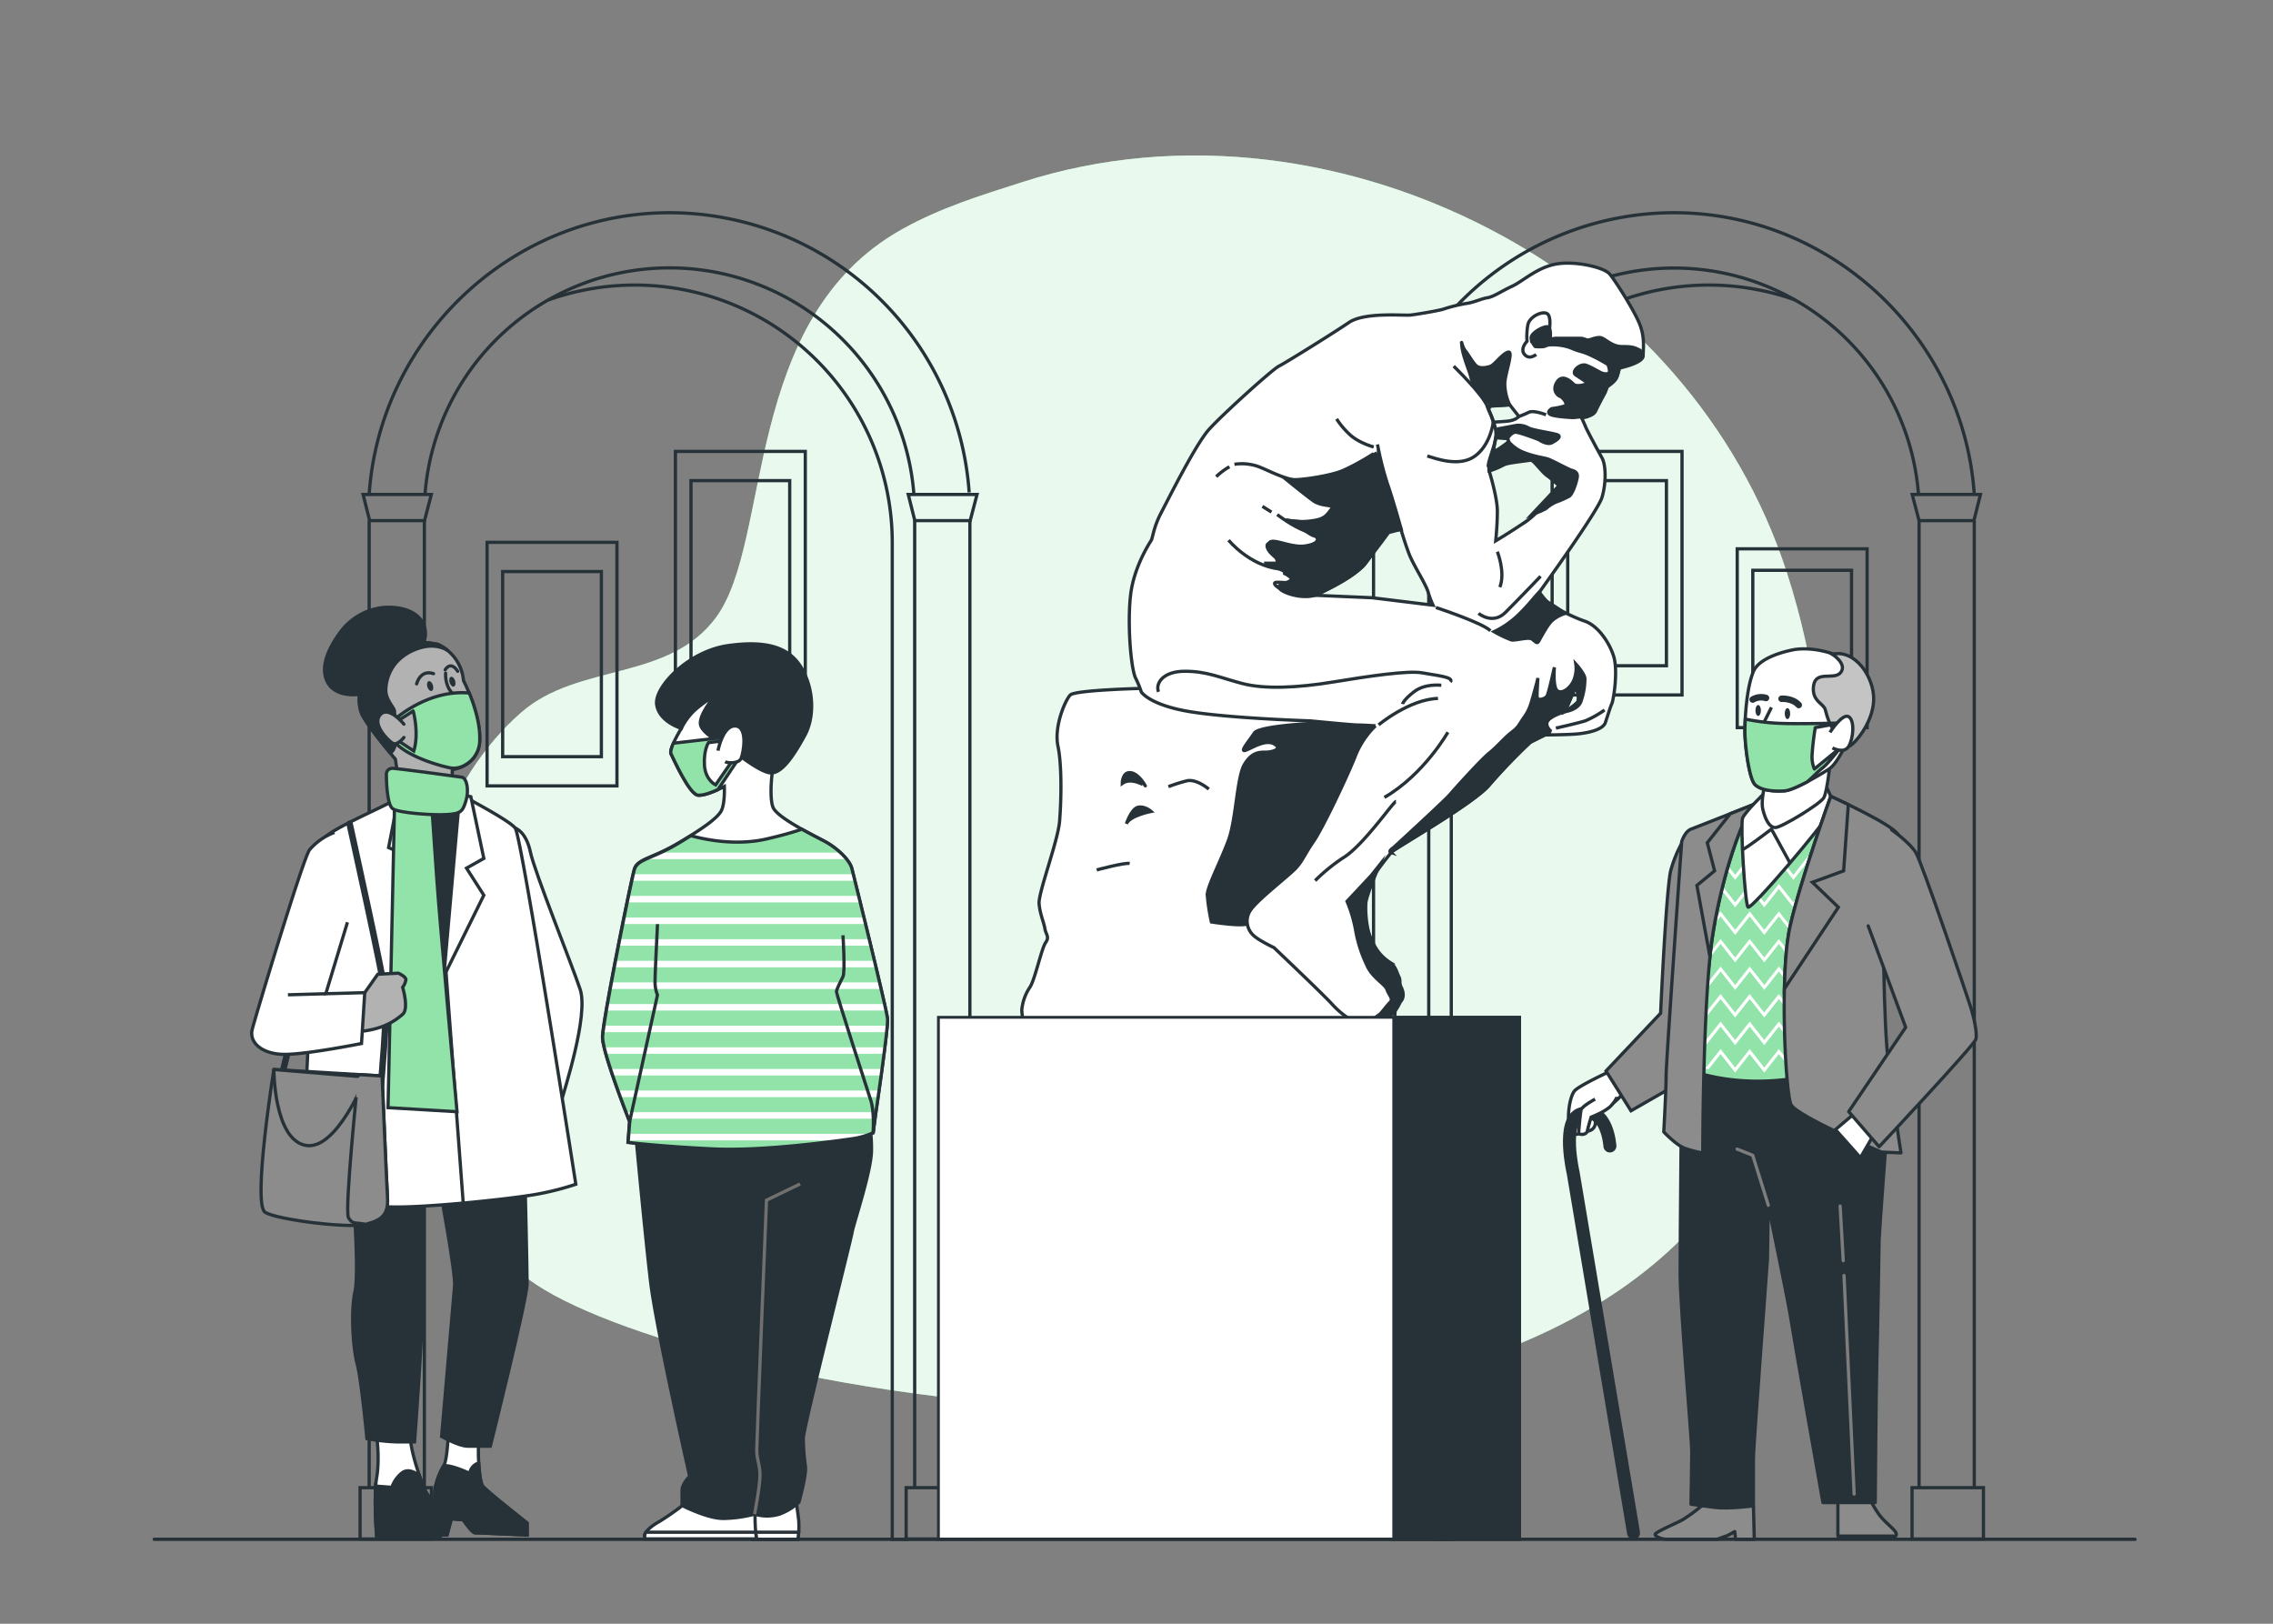 <svg xmlns="http://www.w3.org/2000/svg" viewBox="0 0 700 500"><rect x="0" y="0" width="700" height="500" fill="#808080" stroke="none"/><g id="background-simple"><path d="M540.73,349.84c25.5-51,27.22-118.91,9.61-173.37-15.16-46.89-48.89-82.65-87.85-103.95-45.2-24.71-99.08-32.06-147.58-16.47-12.77,4.1-25.19,7.86-37.22,14.6-49.32,27.62-39.8,95.69-57.1,119.37-14.56,19.92-42.4,14-60,29.31-47.36,41.2-47.48,145.32,7.16,177.87C225.78,431.73,477.56,476.12,540.73,349.84Z" style="fill:#92E3A9"></path><path d="M540.73,349.84c25.5-51,27.22-118.91,9.61-173.37-15.16-46.89-48.89-82.65-87.85-103.95-45.2-24.71-99.08-32.06-147.58-16.47-12.77,4.1-25.19,7.86-37.22,14.6-49.32,27.62-39.8,95.69-57.1,119.37-14.56,19.92-42.4,14-60,29.31-47.36,41.2-47.48,145.32,7.16,177.87C225.78,431.73,477.56,476.12,540.73,349.84Z" style="fill:#fff;opacity:0.8"></path></g><g id="Pictures"><rect x="208" y="139" width="40" height="75" style="fill:none;stroke:#263238;stroke-miterlimit:10"></rect><rect x="212.8" y="148" width="30.4" height="57" style="fill:none;stroke:#263238;stroke-miterlimit:10"></rect><rect x="478" y="139" width="40" height="75" style="fill:none;stroke:#263238;stroke-miterlimit:10"></rect><rect x="482.8" y="148" width="30.4" height="57" style="fill:none;stroke:#263238;stroke-miterlimit:10"></rect><rect x="535" y="169" width="40" height="55.06" style="fill:none;stroke:#263238;stroke-miterlimit:10"></rect><rect x="539.8" y="175.61" width="30.4" height="41.85" style="fill:none;stroke:#263238;stroke-miterlimit:10"></rect><rect x="150" y="167" width="40" height="75" style="fill:none;stroke:#263238;stroke-miterlimit:10"></rect><rect x="154.8" y="176" width="30.4" height="57" style="fill:none;stroke:#263238;stroke-miterlimit:10"></rect></g><g id="Gates"><path d="M168.8,92.39a79.27,79.27,0,0,1,26.71-4.61h0a79.28,79.28,0,0,1,79.27,79.28V474h5" style="fill:none;stroke:#263238;stroke-miterlimit:10"></path><path d="M113.69,458.08V160.32m185,0V458m-185-305.81c3.29-48,43.64-86.69,92.5-86.69a92.62,92.62,0,0,1,92.28,86.13m-17,.93a75.5,75.5,0,0,0-150.56-.65M281.69,458.12V160.32m-151,0V458.08" style="fill:none;stroke:#263238;stroke-miterlimit:10"></path><polygon points="130.73 160.32 113.83 160.32 111.82 152.26 132.83 152.26 130.73 160.32" style="fill:none;stroke:#263238;stroke-miterlimit:10"></polygon><polygon points="298.78 160.32 281.73 160.32 279.71 152.26 300.89 152.26 298.78 160.32" style="fill:none;stroke:#263238;stroke-miterlimit:10"></polygon><rect x="110.89" y="458.1" width="21.99" height="15.8" style="fill:none;stroke:#263238;stroke-miterlimit:10"></rect><rect x="279.06" y="458.1" width="21.99" height="15.8" style="fill:none;stroke:#263238;stroke-miterlimit:10"></rect><path d="M552.93,92.39a79.31,79.31,0,0,0-26.71-4.61h0a79.29,79.29,0,0,0-79.28,79.28V474h-5" style="fill:none;stroke:#263238;stroke-miterlimit:10"></path><path d="M608,458.08V160.32m-185,0V458M608,152.19c-3.28-48-43.63-86.69-92.49-86.69a92.61,92.61,0,0,0-92.28,86.13m17,.93a75.51,75.51,0,0,1,150.57-.65M440,458.12V160.32m151,0V458.08" style="fill:none;stroke:#263238;stroke-miterlimit:10"></path><polygon points="591 160.32 607.89 160.32 609.91 152.26 588.89 152.26 591 160.32" style="fill:none;stroke:#263238;stroke-miterlimit:10"></polygon><polygon points="422.94 160.32 440 160.32 442.01 152.26 420.83 152.26 422.94 160.32" style="fill:none;stroke:#263238;stroke-miterlimit:10"></polygon><rect x="588.84" y="458.1" width="21.99" height="15.8" transform="translate(1199.67 932) rotate(180)" style="fill:none;stroke:#263238;stroke-miterlimit:10"></rect><rect x="420.68" y="458.1" width="21.99" height="15.8" transform="translate(863.34 932) rotate(180)" style="fill:none;stroke:#263238;stroke-miterlimit:10"></rect></g><g id="character-3"><path d="M524.87,463a50.33,50.33,0,0,1-6.73,5c-2.64,1.44-8.65,3.85-8.41,4.57s2.16,1.44,3.85,1.44h15.14l3.36-1.2,2.16-1.2.25,2.4h5.76L540,463.67Z" style="fill:#8c8c8c;stroke:#263238;stroke-linecap:round;stroke-linejoin:round"></path><path d="M566,461.5V473h17.78s.48-.24,0-1.2-3.36-3.13-5-5.29a37,37,0,0,1-3.36-5.77Z" style="fill:#8c8c8c;stroke:#263238;stroke-linecap:round;stroke-linejoin:round"></path><path d="M517.9,331.25s-.48,50.23-.48,60.8S521,443,521,446.84s-.24,16.35-.24,16.35,3.36.48,7.45,1,11.77-.48,11.77-.48V449c0-3.13,4.33-61.29,4.33-61.29l.24-16.58s6.25,30,7,35.09,9.85,56.47,9.85,56.47h16.1s.24-34.36.48-42.77.72-36.77.72-38.21,2.41-33.89,2.41-33.89l-3.85-19.47-58.4-1.44Z" style="fill:#263238;stroke:#263238;stroke-linecap:round;stroke-linejoin:round"></path><polyline points="544.58 371.14 539.77 355.76 534.97 353.84" style="fill:none;stroke:#7d7d7d;stroke-linecap:round;stroke-linejoin:round"></polyline><line x1="566.69" y1="371.38" x2="567.65" y2="388.2" style="fill:none;stroke:#7d7d7d;stroke-linecap:round;stroke-linejoin:round"></line><line x1="567.89" y1="392.77" x2="571.01" y2="460.06" style="fill:none;stroke:#7d7d7d;stroke-linecap:round;stroke-linejoin:round"></line><path d="M496,329.81s-9.37,4.32-11,6-2.64,8.66-1.44,11.78,3.36,1,5.28.72a2.57,2.57,0,0,0,2.41-3.12c-.24-1.44.48-2.89,1.44-3.13s5.77-2.88,7.21-5.76S496,329.81,496,329.81Z" style="fill:#fff;stroke:#263238;stroke-miterlimit:10"></path><path d="M495.79,352.88S495,340.52,486.9,343c-6.25,1.93-2.4,18.27-2.4,18.27l18.57,110.76" style="fill:none;stroke:#263238;stroke-linecap:round;stroke-miterlimit:10;stroke-width:4px"></path><path d="M491.23,338.46s-4.09,2.16-4.33,3.36-.72,6.25-.72,7,2.4.72,2.64-.48S490,344,490,344s4.56-1.69,6.24-3.61,1.69-2.64,1.69-2.64" style="fill:#fff;stroke:#263238;stroke-miterlimit:10"></path><path d="M519.83,256.51A39.49,39.49,0,0,0,514.54,268c-1.44,6-3.13,44-3.13,44l-16.82,17.79,7.69,12.25,13-7.45s2.16-17.54,4.08-32,5-44,5.29-44.94S522,254.59,519.83,256.51Z" style="fill:#8c8c8c;stroke:#263238;stroke-miterlimit:10"></path><path d="M519.34,329.09s14.66,6.72,36.53,2.4c0,0,.24-2.4,5.53-29.8s8.89-49,8.89-49a21.8,21.8,0,0,0-9.37-5.76c-5.77-1.69-22.59,2.64-27.64,4.8S519.34,319,519.34,329.09Z" style="fill:#92E3A9;stroke:#263238;stroke-linecap:round;stroke-linejoin:round"></path><path d="M556.79,314.58l-4.49,5.7-4.48-5.7-4.49,5.7-4.48-5.7-4.49,5.7-4.48-5.7-4.49,5.7-3.77-4.8q-.09.69-.15,1.35l3.92,5,4.49-5.69,4.48,5.69,4.49-5.69,4.48,5.69,4.49-5.69,4.48,5.69,4.49-5.69.74.94c.07-.4.15-.82.23-1.24Z" style="fill:#fff"></path><path d="M525.39,296.36l4.49-5.69,4.48,5.69,4.49-5.69,4.48,5.69,4.49-5.69,4.48,5.69,4.49-5.69,4.48,5.69.27-.34.39-2-.66.83-4.48-5.69-4.49,5.69-4.48-5.69-4.49,5.69-4.48-5.69-4.49,5.69-4.48-5.69-4.49,5.69-.87-1.11c-.06.43-.13.86-.19,1.29Z" style="fill:#fff"></path><path d="M529.62,265.56l.26-.33,4.48,5.69,4.49-5.69,4.48,5.69,4.49-5.69,4.48,5.69,4.49-5.69,4.48,5.69,4.48-5.69,1.16,1.47c.08-.43.15-.85.22-1.26l-1.38-1.74-4.48,5.69-4.48-5.69-4.49,5.69-4.48-5.69-4.49,5.69-4.48-5.69-4.49,5.69L530,263.87C529.88,264.42,529.75,265,529.62,265.56Z" style="fill:#fff"></path><path d="M555.94,325.67c.1-.58.22-1.23.36-2l-4,5.08-4.48-5.7-4.49,5.7-4.48-5.7-4.49,5.7-4.48-5.7-4.49,5.7-4.48-5.7-.07.08c-.05.61-.09,1.18-.12,1.7l.19-.24,3.23,4.1c.61.18,1.3.37,2.06.57l3.68-4.67,4.48,5.69,4.49-5.69,4.48,5.69,4.49-5.69,4.45,5.64h.08Z" style="fill:#fff"></path><path d="M561.27,277.87l-4.48-5.69-4.49,5.69-4.48-5.69-4.49,5.69-4.48-5.69-4.49,5.69-4.48-5.69L527.66,275c-.12.66-.25,1.33-.37,2l2.59-3.28,4.48,5.69,4.49-5.69,4.48,5.69,4.49-5.69,4.48,5.69,4.49-5.69,4.48,5.69,4.37-5.55.27-1.48-.16-.19Z" style="fill:#fff"></path><path d="M529.88,299.15l4.48,5.69,4.49-5.69,4.48,5.69,4.49-5.69,4.48,5.69,4.49-5.69,3.34,4.25.24-1.24-3.58-4.54-4.49,5.69-4.48-5.69-4.49,5.69-4.48-5.69-4.49,5.69-4.48-5.69-4.49,5.69-1.91-2.43-.18,1.31,2.09,2.65Z" style="fill:#fff"></path><path d="M529.88,307.63l4.48,5.7,4.49-5.7,4.48,5.7,4.49-5.7,4.48,5.7,4.49-5.7,2,2.59c.08-.4.16-.82.24-1.24l-2.27-2.88-4.49,5.69-4.48-5.69-4.49,5.69-4.48-5.69-4.49,5.69-4.48-5.69-4.49,5.69-2.88-3.66c-.06.45-.12.89-.17,1.32l3,3.88Z" style="fill:#fff"></path><path d="M556.79,280.66l-4.49,5.69-4.48-5.69-4.49,5.69-4.48-5.69-4.49,5.69-4.48-5.69-4.13,5.24c-.11.64-.21,1.28-.31,1.93l4.44-5.64,4.48,5.69,4.49-5.69,4.48,5.69,4.49-5.69,4.48,5.69,4.49-5.69,4.48,5.69,2.36-3c.12-.68.25-1.34.37-2l-2.73,3.46Z" style="fill:#fff"></path><path d="M543.38,246.41s-20.67,8.18-22.59,8.9-2.89,3.84-2.89,3.84-4.8,67.77-4.8,72.1-.72,17.3-.72,17.3,3.84,4.09,6.48,5.05a36.08,36.08,0,0,0,5.53,1.44s0-48.3,3.13-67.53,8.65-33.16,10.33-35.81S543.38,246.41,543.38,246.41Z" style="fill:#8c8c8c;stroke:#263238;stroke-linecap:round;stroke-linejoin:round"></path><path d="M543.38,246.41l-10.53,4.16-7.07,8.94,2.25,8.65-5.45,4.49,4,21.88c.27-2.61.56-5,.9-7,3.12-19.23,8.65-33.16,10.33-35.81S543.38,246.41,543.38,246.41Z" style="fill:#8c8c8c;stroke:#263238;stroke-linecap:round;stroke-miterlimit:10"></path><path d="M543.38,244.25s-6,5.77-6.73,7.69.72,26.44,1.68,27.4,23.55-25.72,24.75-28.6,1.45-3.84.72-5.53-1.2-2.64-1.2-2.64Z" style="fill:#fff;stroke:#263238;stroke-linecap:round;stroke-linejoin:round"></path><path d="M536.65,261.56c.72,0,8.89-6.25,8.89-6.25l5.53,10.09" style="fill:#fff;stroke:#263238;stroke-linecap:round;stroke-linejoin:round"></path><path d="M563.8,245.21s-9.13,25.24-12.49,39.9-1.44,51.43.24,55,27.88,14.66,27.88,14.66l6,.24s-3.6-23.07-4.32-32.2-1-24-1-28.36,5.76-34.13,4.56-37.25S563.8,245.21,563.8,245.21Z" style="fill:#8c8c8c;stroke:#263238;stroke-linecap:round;stroke-linejoin:round"></path><path d="M569.21,247.76c-3.09-1.5-5.41-2.55-5.41-2.55s-9.13,25.24-12.49,39.9c-1.09,4.76-1.63,11.85-1.79,19.38l16.63-25.12-8-7.69,9.62-3.52Z" style="fill:#8c8c8c;stroke:#263238;stroke-linecap:round;stroke-miterlimit:10"></path><path d="M563.8,233.2s-1,10.57-2.16,12.49-13,9.14-14.9,9.14-3.12-2.65-3.84-5.53c-.53-2.11.1-5.37.47-7,.14-.59.25-1,.25-1Z" style="fill:#fff;stroke:#263238;stroke-linecap:round;stroke-linejoin:round"></path><path d="M552.75,200s-10.57,1.68-12.74,6.73-2.64,14.66-2.64,18.51,1.2,14.42,3.12,16.34,6.24,2.14,9.14,1.92c3.12-.24,11.53-5.29,13.69-6.73s4.33-6,4.33-6a31.85,31.85,0,0,1,4.57-5.52c2.4-2.17,3.6-11.54,1.68-16.83S560.92,198.83,552.75,200Z" style="fill:#fff;stroke:#263238;stroke-miterlimit:10"></path><path d="M564.29,201.47s4.56,2.89,2.64,5.53-7.69-.72-8.41,4.09,3.12,5.52,3.6,7.45,1.68,6,3.37,6.73,2.4,4.8,3.84,4.56,7.45-7,7.69-14.18S571.25,199.79,564.29,201.47Z" style="fill:#c4c4c4;stroke:#263238;stroke-miterlimit:10"></path><path d="M566.93,222.62s-14.9.48-20.91,0a66,66,0,0,1-8.54-1.19c-.08,1.53-.11,2.87-.11,3.84,0,3.84,1.2,14.42,3.12,16.34s6.24,2.14,9.14,1.92c1.5-.12,4.25-1.35,6.92-2.77,2-1.69,3.46-3.33,4.61-4.2,1.92-1.44,5.53-6.25,5.53-6.25l-7.93,6.49a9.84,9.84,0,0,1-.72-4.08,82.28,82.28,0,0,1,1-8.66Z" style="fill:#92E3A9;stroke:#263238;stroke-linecap:round;stroke-linejoin:round"></path><path d="M548.66,215.17s3.37-.24,5.29,1.93" style="fill:none;stroke:#263238;stroke-linecap:round;stroke-miterlimit:10;stroke-width:2px"></path><path d="M543.86,214.93a5.14,5.14,0,0,0-4.09.48" style="fill:none;stroke:#263238;stroke-linecap:round;stroke-miterlimit:10;stroke-width:2px"></path><path d="M551.31,219.74c0,.93-.38,1.68-.84,1.68s-.84-.75-.84-1.68.37-1.68.84-1.68S551.31,218.81,551.31,219.74Z" style="fill:#263238"></path><path d="M542.3,218.78c0,.93-.38,1.68-.85,1.68s-.84-.75-.84-1.68.38-1.68.84-1.68S542.3,217.85,542.3,218.78Z" style="fill:#263238"></path><line x1="545.54" y1="217.82" x2="543.38" y2="222.14" style="fill:none;stroke:#263238;stroke-miterlimit:10"></line><path d="M563.56,225.51s3.85-6,5.77-4.81,1.44,6.73,0,9.13-5,.48-5,.48" style="fill:#fff;stroke:#263238;stroke-miterlimit:10"></path><polygon points="571.5 342.54 565.25 347.83 572.94 356.48 577.26 349.03 571.5 342.54" style="fill:#fff;stroke:#263238;stroke-linecap:round;stroke-linejoin:round"></polygon><path d="M575.34,285.11l11.54,31.24L569.33,342.3l9.37,10.82S608,321.88,608.5,320s-.72-7-1.44-9.37S591.92,265.64,590,262.52s-7.45-7-7.45-7" style="fill:#8c8c8c;stroke:#263238;stroke-linecap:round;stroke-linejoin:round"></path></g><g id="character-2"><path d="M231.71,474h14a25,25,0,0,0,.27-5.73c-.27-2.46-.82-6.14-.82-6.14l-14.87.14Z" style="fill:#fff;stroke:#263238;stroke-miterlimit:10"></path><path d="M231.46,471.87l.25,2.13h14s.16-.94.26-2.18h-13.9Z" style="fill:#fff;stroke:#263238;stroke-miterlimit:10"></path><path d="M210.83,463.08a88.56,88.56,0,0,1-7.78,5.46c-2.31,1.23-4.5,3.14-4.5,4.23v1.09h34.38a57.43,57.43,0,0,1-.4-6.82,17.51,17.51,0,0,0-.55-5.32l-19.92-1Z" style="fill:#fff;stroke:#263238;stroke-miterlimit:10"></path><path d="M232.66,471.82H198.93a1.82,1.82,0,0,0-.38.95v1.09h34.38A9.48,9.48,0,0,0,232.66,471.82Z" style="fill:#fff;stroke:#263238;stroke-miterlimit:10"></path><path d="M195.72,348.58s3,32.34,4.67,46.34,12,59.66,12,59.66-2.34,2.34-2.34,4.34v4.66s7.67,4,12.67,4a40,40,0,0,0,9.67-1.33,13.14,13.14,0,0,0,7.66,0,17.82,17.82,0,0,0,6-3.67s2.34-8.33,2-11a66,66,0,0,1-.66-8.66c0-3.34,14.66-61,15-63.34s6-19,6-25.33a46.83,46.83,0,0,0-1-10.33l-69.34.66S196.05,344.92,195.72,348.58Z" style="fill:#263238;stroke:#263238;stroke-miterlimit:10"></path><path d="M246.39,364.58l-10.34,5s-3,74-3,77,1,4.34,1,7.67-1.66,12-1.66,12" style="fill:none;stroke:#707070;stroke-miterlimit:10"></path><path d="M209.83,224.28s-3.92,6.38-3.18,7.85,5.64,12.5,8.33,12.75,8.09-2.7,8.09-2.7.25,5.39-1,7.6-5.64,5.39-13.48,10-12.26,4.66-13.24,7.84-9.81,46.83-9.81,51.73,8.34,26,8.34,26l-.49,6.37s10.05,1.23,26.23,2,39.71-2.7,43.15-3.19a25,25,0,0,0,6.12-1.71l.74-5.64s3.92-26.48,3.68-29.42-10.3-43.63-11-46.33-4.66-6.37-8.34-8.34-14.71-7.35-15.93-10.54-.25-12,.24-12.74,4.17-3.44-.73-14-13.24-15-19.86-12S209.83,224.28,209.83,224.28Z" style="fill:#fff;stroke:#263238;stroke-miterlimit:10"></path><path d="M224.54,230.17s-8.33-3.93-8.82-7.11,4.66-9.07,4.66-9.07-5.15,3.18-7.36,5.64a19.81,19.81,0,0,0-3.19,4.65s-6.86-2-7.6-7.35S212,200.5,224.3,198.79s19.12.73,22.8,7.35,3.67,15,.73,20.35S241,238.26,237.29,238,224.54,230.17,224.54,230.17Z" style="fill:#263238;stroke:#263238;stroke-miterlimit:10"></path><path d="M226.5,232.86l-6.12,8.83s-3.19-1.47-3.44-6.13,1.23-6.86,1.23-6.86l5.64-.74v-1l-16.43,1.9c-.61,1.38-1,2.68-.73,3.25.73,1.47,5.64,12.5,8.33,12.75,1.64.14,4.27-.88,6.08-1.71.34-.44.54-.75.54-.75l5.39-8.09Z" style="fill:#92E3A9;stroke:#263238;stroke-miterlimit:10"></path><path d="M221.11,231.15s1.47-7.85,5.39-7.6,2.46,8.33,1.72,10-4.17,1.47-4.9,1" style="fill:#fff;stroke:#263238;stroke-miterlimit:10"></path><path d="M268.91,348.82l.74-5.64s3.92-26.48,3.68-29.42-10.3-43.63-11-46.33-4.66-6.37-8.34-8.34c-1.51-.8-4.25-2.18-7.05-3.75-2.9,1-6.51,2-10.85,3-9.58,2.21-19.16.13-23.33-1q-1.87,1.17-4.12,2.51c-7.85,4.66-12.26,4.66-13.24,7.84s-9.81,46.83-9.81,51.73,8.34,26,8.34,26l-.49,6.37s10.05,1.23,26.23,2,39.71-2.7,43.15-3.19A25,25,0,0,0,268.91,348.82Z" style="fill:#92E3A9"></path><path d="M188,329.16c.22.66.44,1.33.67,2h82.69c.09-.66.18-1.33.28-2Z" style="fill:#fff"></path><path d="M186.06,322.5c.14.62.31,1.29.51,2h85.68c.09-.68.18-1.35.26-2Z" style="fill:#fff"></path><path d="M270.43,337.82c.09-.63.18-1.3.28-2H190.3c.25.69.49,1.36.73,2Z" style="fill:#fff"></path><path d="M263.26,271.21c-.2-.77-.36-1.44-.51-2H195c-.12.55-.27,1.22-.45,2Z" style="fill:#fff"></path><path d="M193.61,349.15l-.15,2h64.91c2.16-.29,3.71-.52,4.42-.62a26.43,26.43,0,0,0,5.32-1.38Z" style="fill:#fff"></path><path d="M269.75,342.48h-77c.31.82.57,1.51.77,2h75.93l.17-1.3S269.69,342.93,269.75,342.48Z" style="fill:#fff"></path><path d="M186,315.84c-.11.77-.2,1.43-.26,2h87.36c.08-.74.14-1.42.19-2Z" style="fill:#fff"></path><path d="M192.16,282.53c-.13.66-.26,1.33-.4,2h74.78c-.16-.67-.33-1.34-.49-2Z" style="fill:#fff"></path><path d="M193.54,275.87c-.14.64-.28,1.31-.42,2h71.79l-.5-2Z" style="fill:#fff"></path><path d="M187.05,309.18c-.12.69-.24,1.36-.35,2h86.14c-.12-.59-.27-1.26-.44-2Z" style="fill:#fff"></path><path d="M198.88,264.55h61.78a20.57,20.57,0,0,0-1.89-2H203.42C201.6,263.39,200.09,264,198.88,264.55Z" style="fill:#fff"></path><path d="M188.26,302.52c-.13.67-.25,1.34-.37,2h83.45c-.15-.65-.31-1.31-.47-2Z" style="fill:#fff"></path><path d="M189.52,295.86c-.12.67-.25,1.33-.38,2h80.62c-.15-.66-.31-1.33-.47-2Z" style="fill:#fff"></path><path d="M190.83,289.2c-.13.66-.27,1.33-.4,2h77.73l-.48-2Z" style="fill:#fff"></path><path d="M268.91,348.82l.74-5.64s3.92-26.48,3.68-29.42-10.3-43.63-11-46.33-4.66-6.37-8.34-8.34c-1.51-.8-4.25-2.18-7.05-3.75-2.9,1-6.51,2-10.85,3-9.58,2.21-19.16.13-23.33-1q-1.87,1.17-4.12,2.51c-7.85,4.66-12.26,4.66-13.24,7.84s-9.81,46.83-9.81,51.73,8.34,26,8.34,26l-.49,6.37s10.05,1.23,26.23,2,39.71-2.7,43.15-3.19A25,25,0,0,0,268.91,348.82Z" style="fill:none;stroke:#263238;stroke-miterlimit:10"></path><path d="M193.9,345.39l8.58-39a10.63,10.63,0,0,1-.74-4.42c0-2.94.74-16.66.74-17.4" style="fill:none;stroke:#263238;stroke-miterlimit:10"></path><path d="M259.6,288s.73,11.28,0,12.75-2,3.92-2,4.66,9.31,29.66,10.54,33.34.73,10.05.73,10.05" style="fill:none;stroke:#263238;stroke-miterlimit:10"></path></g><g id="character-1"><path d="M138,442.67s-.33,7-1.33,8.66a21.86,21.86,0,0,0-2.67,7c-.33,2.34,0,14.34,0,14.34h3.67l1.33-5,3.67.33s2.66,4,3.66,4,16,.67,16,.67V469s-12.66-10-13.66-11.33-1.34-7.67-1.34-10.34v-4Z" style="fill:#fff;stroke:#263238;stroke-miterlimit:10"></path><path d="M134,472.67h3.67l1.33-5,3.67.33s2.66,4,3.66,4,16,.67,16,.67V469s-12.66-10-13.66-11.33c-.69-.92-1.06-4.21-1.23-7a1.57,1.57,0,0,0-1.11.36,3.8,3.8,0,0,0-1.66,2.67s-5.67-2.67-8-2.34a21.86,21.86,0,0,0-2.67,7C133.67,460.67,134,472.67,134,472.67Z" style="fill:#263238;stroke:#263238;stroke-miterlimit:10"></path><path d="M135.67,367s4.66,25,4.33,29-4,46.33-4,46.33,5.33,3,8,3h7s11.33-45.33,11.33-50-.66-32.33-.66-32.33Z" style="fill:#263238;stroke:#263238;stroke-miterlimit:10"></path><path d="M116,442s1,7.33,0,13,0,18,0,18h19.67a6.84,6.84,0,0,0,.66-5.67c-1-3.33-4.66-6-6-9.66s-3.66-10.34-4-15S116,442,116,442Z" style="fill:#fff;stroke:#263238;stroke-miterlimit:10"></path><path d="M136.33,467.33c-1-3.33-4.66-6-6-9.66-.34-.95-.75-2.09-1.18-3.35H129s-3-2.66-5.33-.66a9.88,9.88,0,0,0-3,4.33l-5-.38A126.06,126.06,0,0,0,116,473h19.67A6.84,6.84,0,0,0,136.33,467.33Z" style="fill:#263238;stroke:#263238;stroke-miterlimit:10"></path><path d="M108.67,366.33s2,25.34.66,31.34S108.67,415,110,420s3,23,3,23a61.38,61.38,0,0,0,9,1h5.67S130,413,130,403.67v-37Z" style="fill:#263238;stroke:#263238;stroke-miterlimit:10"></path><path d="M158.67,255s3.33,1,4.66,7.33,12.67,34.34,15.34,42.34-5,31.33-5.67,34-16.67-74.67-17-78S156.33,253.67,158.67,255Z" style="fill:#fff;stroke:#263238;stroke-miterlimit:10"></path><line x1="86.67" y1="331.67" x2="99.67" y2="279" style="fill:#fff;stroke:#263238;stroke-linecap:round;stroke-miterlimit:10;stroke-width:2px"></line><path d="M122.67,245.67l-1.13.67C117,249.05,100.44,255.84,99,259c-1.67,3.67-6.33,110.67-6.33,110.67s18,2,29.66,2,36.34-2.67,43.34-4a87.1,87.1,0,0,0,11.66-3s-16.66-107-18.66-109.67-19.39-11.61-19.39-11.61S127.67,241,122.67,245.67Z" style="fill:#fff;stroke:#263238;stroke-miterlimit:10"></path><line x1="137.33" y1="299" x2="142.67" y2="370.67" style="fill:#fff;stroke:#263238;stroke-miterlimit:10"></line><polygon points="145 245.33 149 264.33 143.67 267.33 149 275.67 137 300 121.33 267.67 126.33 264 119.67 261 122.67 245.67 132.67 242.67 145 245.33" style="fill:#fff;stroke:#263238;stroke-miterlimit:10"></polygon><polygon points="125.33 248.33 137 297 141.33 247.67 131 242.33 125.33 248.33" style="fill:#263238;stroke:#263238;stroke-miterlimit:10"></polygon><path d="M121.5,247.83l-2,93.25,21.25,1.25s-5.25-57.5-6.25-72L133,248.58Z" style="fill:#92E3A9;stroke:#263238;stroke-miterlimit:10"></path><path d="M118.87,187a18.83,18.83,0,0,0-14.14,7.78c-2.5,3.4-5.19,8.14-4.73,12.37.83,7.66,9.83,7.66,14.5,5.66s16.17-11.66,16.5-17.16S126.33,187,119.83,187Z" style="fill:#263238;stroke:#263238;stroke-linecap:round;stroke-linejoin:round"></path><path d="M134.9,198.45s-10.8-2.63-17.51,2.62-7.88,14.89-5.84,19,10.22,13.72,10.22,13.72l1.16,7.88,16.35,1.75V237s8.17-.88,8.46-9.05-5-18.38-5-18.38A13.52,13.52,0,0,0,134.9,198.45Z" style="fill:#b2b2b2;stroke:#263238;stroke-linecap:round;stroke-linejoin:round"></path><path d="M120.89,222.09l-.29,5.25c4.09,6.13,17.51,9,17.51,9a6.67,6.67,0,0,0,5.08-.76,8.71,8.71,0,0,0,4.55-7.71c.18-5-1.71-10.74-3.21-14.46C131.3,212.19,120.89,222.09,120.89,222.09Zm6.54,9.16-5.57-3.68-.36-4.94,5.75-3.69S129.14,225.68,127.43,231.25Z" style="fill:#92E3A9;stroke:#263238;stroke-miterlimit:10"></path><path d="M134.9,198.45s-10.8-2.63-17.51,2.62-7.88,14.89-5.84,19c1.48,3,6.12,8.76,8.61,11.79a2.62,2.62,0,0,0,1-1c1.83-3.16.33-10.66.33-11.83s-2.83-3.5-2.67-6.83,1.67-9.17,9-12.17c5-2,8.32-.78,10,.24A13.61,13.61,0,0,0,134.9,198.45Z" style="fill:#263238;stroke:#263238;stroke-linecap:round;stroke-linejoin:round"></path><path d="M124.39,223s-4.67-5.84-7.29-2.92,2.33,7.88,3.79,8.76,3.5-1.75,3.5-1.75" style="fill:#b2b2b2;stroke:#263238;stroke-linecap:round;stroke-linejoin:round"></path><path d="M133.32,211c.25.83.07,1.61-.4,1.76s-1.06-.42-1.31-1.24-.06-1.62.41-1.76S133.08,210.16,133.32,211Z" style="fill:#263238"></path><path d="M140.17,209.65c.25.83.07,1.61-.4,1.76s-1.06-.42-1.31-1.24-.06-1.62.41-1.76S139.93,208.82,140.17,209.65Z" style="fill:#263238"></path><path d="M137.23,207.3s-.29,3.73,1.94,6" style="fill:none;stroke:#263238;stroke-linecap:round;stroke-linejoin:round"></path><path d="M133.51,207.45s-3.72-1.64-5.21,3.13" style="fill:none;stroke:#263238;stroke-linecap:round;stroke-linejoin:round"></path><path d="M137.09,206.26s1.63-3,3.87.45" style="fill:none;stroke:#263238;stroke-linecap:round;stroke-linejoin:round"></path><path d="M119,239.08s0,8.75,2,10,12,2,16.5,1.75,5-1,6-4.25.25-7-1.25-7.25S122,236.58,121,236.58,118.75,237.08,119,239.08Z" style="fill:#92E3A9;stroke:#263238;stroke-miterlimit:10"></path><path d="M107.67,253.67s10.33,46.66,11,52.66S117.33,334,117.33,334" style="fill:none;stroke:#263238;stroke-linecap:round;stroke-miterlimit:10;stroke-width:2px"></path><path d="M112.33,305.67l4-5.67,6.34-.33s2.33,1,2.33,2a5.12,5.12,0,0,1-1,2.33s2,6.67,0,8.33a20,20,0,0,1-8,4.34,26.64,26.64,0,0,1-6.33,1L108.33,307Z" style="fill:#b2b2b2;stroke:#263238;stroke-miterlimit:10"></path><path d="M103,256.33a18.9,18.9,0,0,0-7.67,5.34c-2,2.66-16.66,51.33-17.66,55.33s3,7.67,10,7.67,23.66-3.34,23.66-3.34l1-15.66-12,.33L107,284" style="fill:#fff;stroke:#263238;stroke-miterlimit:10"></path><line x1="100.33" y1="306" x2="88.67" y2="306.33" style="fill:#fff;stroke:#263238;stroke-miterlimit:10"></line><path d="M84.33,329.33l33.34,2s1.33,32,1.66,37.34-1.66,7-6.66,8.33-27-1.33-31-3.67S84.33,329.33,84.33,329.33Z" style="fill:#8c8c8c;stroke:#263238;stroke-linecap:round;stroke-linejoin:round"></path><path d="M84.33,329.33s0,21.34,9.67,23.34,18.67-21,18.67-21Z" style="fill:#8c8c8c;stroke:#263238;stroke-linecap:round;stroke-linejoin:round"></path><path d="M119.33,368.67c-.33-5.34-1.66-37.34-1.66-37.34l-7.16-.43-.18.43S106,373,107.33,375s1.34,1.33,5.34,2C117.67,375.67,119.67,374,119.33,368.67Z" style="fill:#8c8c8c;stroke:#263238;stroke-linecap:round;stroke-linejoin:round"></path></g><g id="Sculpture"><path d="M350.94,212s-19.8.5-21.32,2-5.08,9.65-3.81,15.74,1,17,.51,23.1S319.71,275,320,278.29s1.52,5.84,1.78,7.62,1.52,2.54.25,4.32-3.3,11.42-4.82,13.71a15,15,0,0,0-2.54,7.11,48.13,48.13,0,0,0,.76,5.84H429.65a39.7,39.7,0,0,1,0-5.84c.26-2.8-7.11-3.3-10.66-5.34s-15.74-15.48-18.54-19.29,9.14-22.09,13.71-28.44,14.22-30.21,14.73-35.29-7.11-1.27-15.23-3.55-53.83-7.87-55.1-7.87S350.94,212,350.94,212Z" style="fill:#fff;stroke:#263238;stroke-miterlimit:10"></path><path d="M405.28,222.69s-17.52.76-19,3.05-4.58,5.84-2.8,5.33,6.1-3.56,8.89-2-.51,2.54-2.54,2.54-4.32,0-6.6,3.81-2.54,16.75-4.83,23.1-6.6,14.47-6.6,17a59.89,59.89,0,0,0,1.27,8.38s9.65,1.52,11.17.51a42.67,42.67,0,0,0,7.62-5.33c4.06-3.56,14.73-19.05,20.82-29.46s14-23.1,14.47-24.37.51-2.79-5.84-3.55S405.28,222.69,405.28,222.69Z" style="fill:#263238;stroke:#263238;stroke-miterlimit:10"></path><path d="M505.06,100.06c-1.52-4.06-7.62-13.71-9.4-15.74s-10.66-4.07-16.5-3S469,86.6,465.7,88.13s-5.83,3.3-7.61,3.55-4.32,1.52-6.6,1.78a48.57,48.57,0,0,0-7.11,1.77c-1.78.51-7.87,1.53-9.9,1.78s-14.22-1-19.05,2.29-19.55,12.44-21.58,13.45-17.52,15-21.58,19.55S359.83,153.63,357.54,158s-2.53,7.61-3,8.38-5.33,8.12-6.35,16.75,0,22.35,1.52,25.65a31,31,0,0,1,1.78,4.31s2.54,4.06,15.24,6.1,36.81,2.79,36.81,2.79,12.95,1.27,14.47,1.27,5.59.25,5.59.25a26.72,26.72,0,0,0-6.35,9.65c-2.54,6.35-9.9,21.84-12.69,25.9s-3.31,5.84-5.34,8.12-11.68,9.65-14,12.95a5.93,5.93,0,0,0,.76,7.87c1.52,1.53,6.35,3.81,6.35,3.81s15,14.22,18,17.52a25.37,25.37,0,0,0,8.37,6.09c1.53.51,5.34-1,7.11-2.28s3.56-3.05,4.07-4.83,1.77-5.84,1-7.36-1-3.3-2.79-4.57a13.91,13.91,0,0,1-4.32-4.32c-1.27-2-3.3-6.85-3.3-8.88s-.76-7.87.25-9.9a92.58,92.58,0,0,1,7.88-10.92c1.27-1.27,25.39-15,30-20.57a178.35,178.35,0,0,1,12.69-13.2l4.57-2.28s5.84,0,9.39-.26,8.38-1.27,9.15-3.55,1.52-4.83,2-5.84,2-10.16.5-14.73-5.07-9.39-8.88-10.66-10.16-4.57-11.43-5.84a28.54,28.54,0,0,1-2.54-3.05s18-24.88,19.3-29.2,1.27-9.9,0-12.18-4.57-8.38-5.08-9.65-1.27-2.8-1.27-2.8,2.54.51,4.32-2.53,3.55-6.86,3.55-6.86,2.54-1.52,3.05-3a24.94,24.94,0,0,0,.76-2.79s7.36-1.52,7.36-3.81S506.58,104.12,505.06,100.06Zm-82.52,84-17.77-.76s11.42-4.57,15.49-9.65,7.36-9.65,7.36-9.65l3.81-1s1.27,4.32,2.54,7.62,5.08,9.14,5.84,11.68a27.75,27.75,0,0,0,1.52,4.06Zm62.21,28.43c1.27-.76,1.77,2.8,1,3.81a19.37,19.37,0,0,1-3.81,2.8Zm-26.66-87.34,6.85-.5,2.8,3.55s-.77,1.27-3.81,1.52-4.06.26-4.06.26a20.49,20.49,0,0,0-1-2.79A11,11,0,0,1,458.09,125.19Zm5.58,11.68a19.34,19.34,0,0,1-3.8,2.29l.76-4.32,3.55.26S465.2,135.6,463.67,136.87Zm6.1,23.87c-4.83,3.3-9.14,5.84-9.14,5.84s.5-4.82.5-9.14S458.6,145,458.6,145s4.82-2,6.34-2.79a11.85,11.85,0,0,1,6.6-.51c1.27.51,3.3,3.81,5.34,5.08a15,15,0,0,1,3.3,2.79S474.59,157.44,469.77,160.74Z" style="fill:#fff;stroke:#263238;stroke-miterlimit:10"></path><path d="M455.33,188.87s4.31,3.7,8.32-.31,10.79-11.1,10.79-11.1" style="fill:none;stroke:#263238;stroke-miterlimit:10"></path><path d="M424,139.44a66,66,0,0,1-9.55,5.16c-4.91,2.07-13.43,3.1-15.5,3.1a14,14,0,0,1-3.09-.26s5.68,4.65,8.52,6.72,7,1,5.68,2.58-1.81,3.1-5.94,3.61a20.76,20.76,0,0,1-6.46,0s5.68,4.39,7,4.65,2.32,2.33-2.59,3.1-10.84-3.1-11.36-.51a9.8,9.8,0,0,0,1.55,2.84c1.29,1.8,1.55,3.87.52,3.87h-1s7.23,2.58,5.94,4.13-4.9,1.29-3.61,2.84,8,3.62,12.13,1.55,11.72-6.13,14.13-9.13,6.53-10,6.53-10l4.64-.69s-2.54-9.14-4.32-14.21a98,98,0,0,1-3-11.94" style="fill:#263238;stroke:#263238;stroke-miterlimit:10"></path><path d="M447.68,112.75s8.88,8.64,10.41,12.44,3,6.61,2.54,9.65-2.54,7.62-2.29,8.89" style="fill:none;stroke:#263238;stroke-miterlimit:10"></path><path d="M476.88,103.11s1-4.32,0-6.1-5.84.26-6.35,3a19.57,19.57,0,0,0-.26,5.08s-2.28,2.28-.76,4.06,3.56,0,3.56,0" style="fill:none;stroke:#263238;stroke-miterlimit:10"></path><path d="M505.06,110.72s1.27-2.28-.26-3-2-1-5.33-1-5.33-2.79-6.85-2.79-2.8.76-3.56.76-1.27-.51-2.28-.51h-7.87l-1.53.25s.51-3.55-.76-3.8-5.33,2-5.08,3.55a5.21,5.21,0,0,0,1.27,2.54s2.54.25,3.3-.25,4.83-.51,7.88.76,2.79.76,5.58,2a53.18,53.18,0,0,1,5.59,3,5.28,5.28,0,0,1,.5,2c0,1-1,1-2,.76s-3.55-2-5.33-2.54-4.57,2-3.05,3l3.81,2.54s-3.3,1.52-4.57.25-3.55-3-5.07-.51.25,4.06,1,4.32,2.79,2.54,1.27,3a23,23,0,0,1-3.81.77s-1.78,1-.51,1.77,7.11,1,7.11,1l2.54-.26s3.42.26,4.39-1.86,2.89-5.59,2.89-5.59l1-2.7s2.27-1.11,2.68-2.29.76-2.79.76-2.79S503.48,112,505.06,110.72Z" style="fill:#263238;stroke:#263238;stroke-miterlimit:10"></path><path d="M476.11,127.73s-3.8-1.52-5.33-.76a26.73,26.73,0,0,1-3,1.27" style="fill:none;stroke:#263238;stroke-miterlimit:10"></path><path d="M464.94,124.69a15.44,15.44,0,0,1-1.52-6.86c.25-3.3,2.79-9.9,1-9.39s-4.07,3.81-5.34,4.31-3.3.77-4.31,0-2.54-3.55-3.56-4.82-1.27-4.06-1-1.27,2.28,7.62,2.54,8.63.76,2.8.76,2.8l5.84,6.85Z" style="fill:#263238;stroke:#263238;stroke-miterlimit:10"></path><path d="M473.83,135.35s2.54,1.78,4.06,1,3.3-2,1.53-2.54-7.11-1.27-8.64-2a6.1,6.1,0,0,0-4.06-.77c-1.27.26-5.33,1-5.33,1l-.51,1.78,3.3,1.27s1.27-2,2.54-2S473.83,135.35,473.83,135.35Z" style="fill:#263238;stroke:#263238;stroke-miterlimit:10"></path><path d="M464.69,136.11a11.44,11.44,0,0,0,4.82,3.3c3.3,1.27,6.1,1.53,7.37,2s6.09,3.05,6.85,3.3,2.29.51,2,2.29-1.52,5.33-2.54,5.84a28.15,28.15,0,0,1-4.06,1.78,12.29,12.29,0,0,0-3.05,2l-1.52.76-2.87,1.11,8.46-9a32.71,32.71,0,0,1-4.07-3.68c-1.29-1.54-3.71-4.52-4.57-4.19s-7.56.84-8.6,1.61A19.73,19.73,0,0,1,458.6,145a8.31,8.31,0,0,1,.47-4C459.87,139.16,464.69,136.11,464.69,136.11Z" style="fill:#263238;stroke:#263238;stroke-miterlimit:10"></path><path d="M459.87,130s-.77,6.85-5.59,10.41-12.19.76-14.73,0" style="fill:none;stroke:#263238;stroke-miterlimit:10"></path><path d="M461.13,169.88s2.54,6.35.77,10.92" style="fill:none;stroke:#263238;stroke-miterlimit:10"></path><path d="M474.08,182.32c-1,.76-3.3,4.06-6.85,7.36a28,28,0,0,1-7.11,4.83,36.4,36.4,0,0,0,5.33,2.54c1.27.25,5.33-1,6.35-.26s1.52,1.53,2,.76,2.54-4.82,4.06-6.34a11.2,11.2,0,0,1,4.06-2.29,47.75,47.75,0,0,0-5.33-3.55C475.35,184.86,474.08,182.32,474.08,182.32Z" style="fill:#263238;stroke:#263238;stroke-miterlimit:10"></path><path d="M482,219.14l2.8-6.61c1.27-.76,1.77,2.8,1,3.81a19.37,19.37,0,0,1-3.81,2.8s3.81-.51,4.83-3a21.17,21.17,0,0,0,1.27-7.11c0-1.52-2.8-4.57-2.8-4.57a9.46,9.46,0,0,1-.76,5.33c-1.27,2.54-3.81,4.06-5.07,2.79s-.77-7.1-.77-7.1-1.77,8.12-2.28,8.88-3.05,1.78-3.05,0,.26-5.58.26-5.58-.26,1.27-1.27,4.82-1.27,4.82-3.05,7.36-1.52,2.8-3.81,4.57-4.32,4.32-6.85,6.35S447.93,243,446.41,244.78,429.14,261,429.14,261s-1.83,1.16-.73,1.51a2.71,2.71,0,0,1,.23-.24c1.27-1.27,25.39-15,30-20.57a178.35,178.35,0,0,1,12.69-13.2l4.57-2.28h1.06l.46-1.26s-2-1.78-.5-3.3S482,219.14,482,219.14Z" style="fill:#263238;stroke:#263238;stroke-miterlimit:10"></path><path d="M479.16,224.21s6.86-1.52,9.14-2.28a30.1,30.1,0,0,0,5.84-3.3" style="fill:none;stroke:#263238;stroke-miterlimit:10"></path><path d="M424.57,223.2s9.4-7.87,18.28-8.13" style="fill:none;stroke:#263238;stroke-miterlimit:10"></path><path d="M445.9,225.48s-7.36,13-19.55,20.06" style="fill:none;stroke:#263238;stroke-miterlimit:10"></path><path d="M429.91,246.81c-.77,0-9.65,12.95-15.75,17a54.86,54.86,0,0,0-9.14,7.36" style="fill:none;stroke:#263238;stroke-miterlimit:10"></path><path d="M443.87,211c-.76,0-5.08-.51-8.38,2s-3.55,3.81-3.55,3.81" style="fill:none;stroke:#263238;stroke-miterlimit:10"></path><path d="M423.05,139.67s-9.14,6.09-17.26,8.12S390,144,386,143.22a15.23,15.23,0,0,0-5.84-.25" style="fill:none;stroke:#263238;stroke-miterlimit:10"></path><path d="M378.62,143.73a20,20,0,0,0-4.06,3.05" style="fill:none;stroke:#263238;stroke-miterlimit:10"></path><path d="M393.34,158.45s5.59,4.32,9.65,5.34a12.15,12.15,0,0,0,7.37-.51" style="fill:none;stroke:#263238;stroke-miterlimit:10"></path><path d="M378.36,166.33s6.35,7.87,15.75,8.88" style="fill:none;stroke:#263238;stroke-miterlimit:10"></path><line x1="388.77" y1="155.92" x2="391.57" y2="157.69" style="fill:none;stroke:#263238;stroke-miterlimit:10"></line><path d="M423.05,137.64s-4.82-1.27-7.62-4.07a25.1,25.1,0,0,1-3.81-4.57" style="fill:none;stroke:#263238;stroke-miterlimit:10"></path><path d="M399.18,149.06s4.32,4.57,6.61,5.08,6.6,1.78,4.06,4.31S405.79,161.5,403,161s-7.11-.76-7.11-.76" style="fill:none;stroke:#263238;stroke-miterlimit:10"></path><path d="M389.28,173.43h4.83c2,0-3.05-2.28-3.81-4.82s3-.76,8.63,0,6.86-2,6.86-2" style="fill:none;stroke:#263238;stroke-miterlimit:10"></path><path d="M395.12,176.48c.76,0,4.32,2.29,2.29,2.79s-6.1-.76-4.57,1,8.38,3.05,8.38,3.05" style="fill:none;stroke:#263238;stroke-miterlimit:10"></path><path d="M446.66,210c1.27-1.53-4.31-2-8.63-2.8s-16.5,1-27.42,2.8-21.07,2.28-27.93.5-10.92-3.8-17.77-3.8-9.14,3.8-8.13,6.34" style="fill:none;stroke:#263238;stroke-miterlimit:10"></path><path d="M345.61,241.23s0-3.56,2.54-3.31,4.57,4.07,4.57,4.07S348.4,239.19,345.61,241.23Z" style="fill:#263238;stroke:#263238;stroke-miterlimit:10"></path><path d="M346.88,253.67s1.52-4.57,3.56-5.08,4.06,1.27,4.06,1.27S347.9,251.13,346.88,253.67Z" style="fill:#263238;stroke:#263238;stroke-miterlimit:10"></path><path d="M337.74,267.88s8.38-2.28,10.16-2" style="fill:none;stroke:#263238;stroke-miterlimit:10"></path><path d="M372.27,243s-3.81-3.3-6.85-2.54a50.25,50.25,0,0,0-5.59,1.78" style="fill:none;stroke:#263238;stroke-miterlimit:10"></path><path d="M442.2,187.07s14.32,4.69,16.79,7.16" style="fill:none;stroke:#263238;stroke-miterlimit:10"></path><path d="M422,314.23a20.39,20.39,0,0,0,3.07-2.05c.77-.77,2.05-2.57,3.08-3.59s-.51-2.31-1-3.85-3.84-3.33-5.64-6.41a41.05,41.05,0,0,1-4.1-12.31,42.89,42.89,0,0,0-2.57-8.47l7.44-7.95,2.48-3.12s-3.88,9-4.14,11.62a32.07,32.07,0,0,0,1.3,10.59c1,3.36,2.06,4.91,3.35,5.94s3.88,2.06,4.65,4.65a30.83,30.83,0,0,0,1.55,4.64c.52,1,1.29,3.1-.26,4.65,0,0-1.29,3.1-3.1,4.13S422,314.23,422,314.23Z" style="fill:#263238;stroke:#263238;stroke-miterlimit:10"></path><rect x="289" y="313.26" width="179" height="160.74" style="fill:#fff;stroke:#263238;stroke-miterlimit:10;stroke-width:0.869px"></rect><rect x="429.22" y="313.26" width="38.78" height="160.74" style="fill:#263238;stroke:#263238;stroke-miterlimit:10;stroke-width:0.869px"></rect></g><g id="Floor"><line x1="47.5" y1="474" x2="657.5" y2="474" style="fill:none;stroke:#263238;stroke-linecap:round;stroke-linejoin:round;stroke-width:1.033px"></line></g></svg>